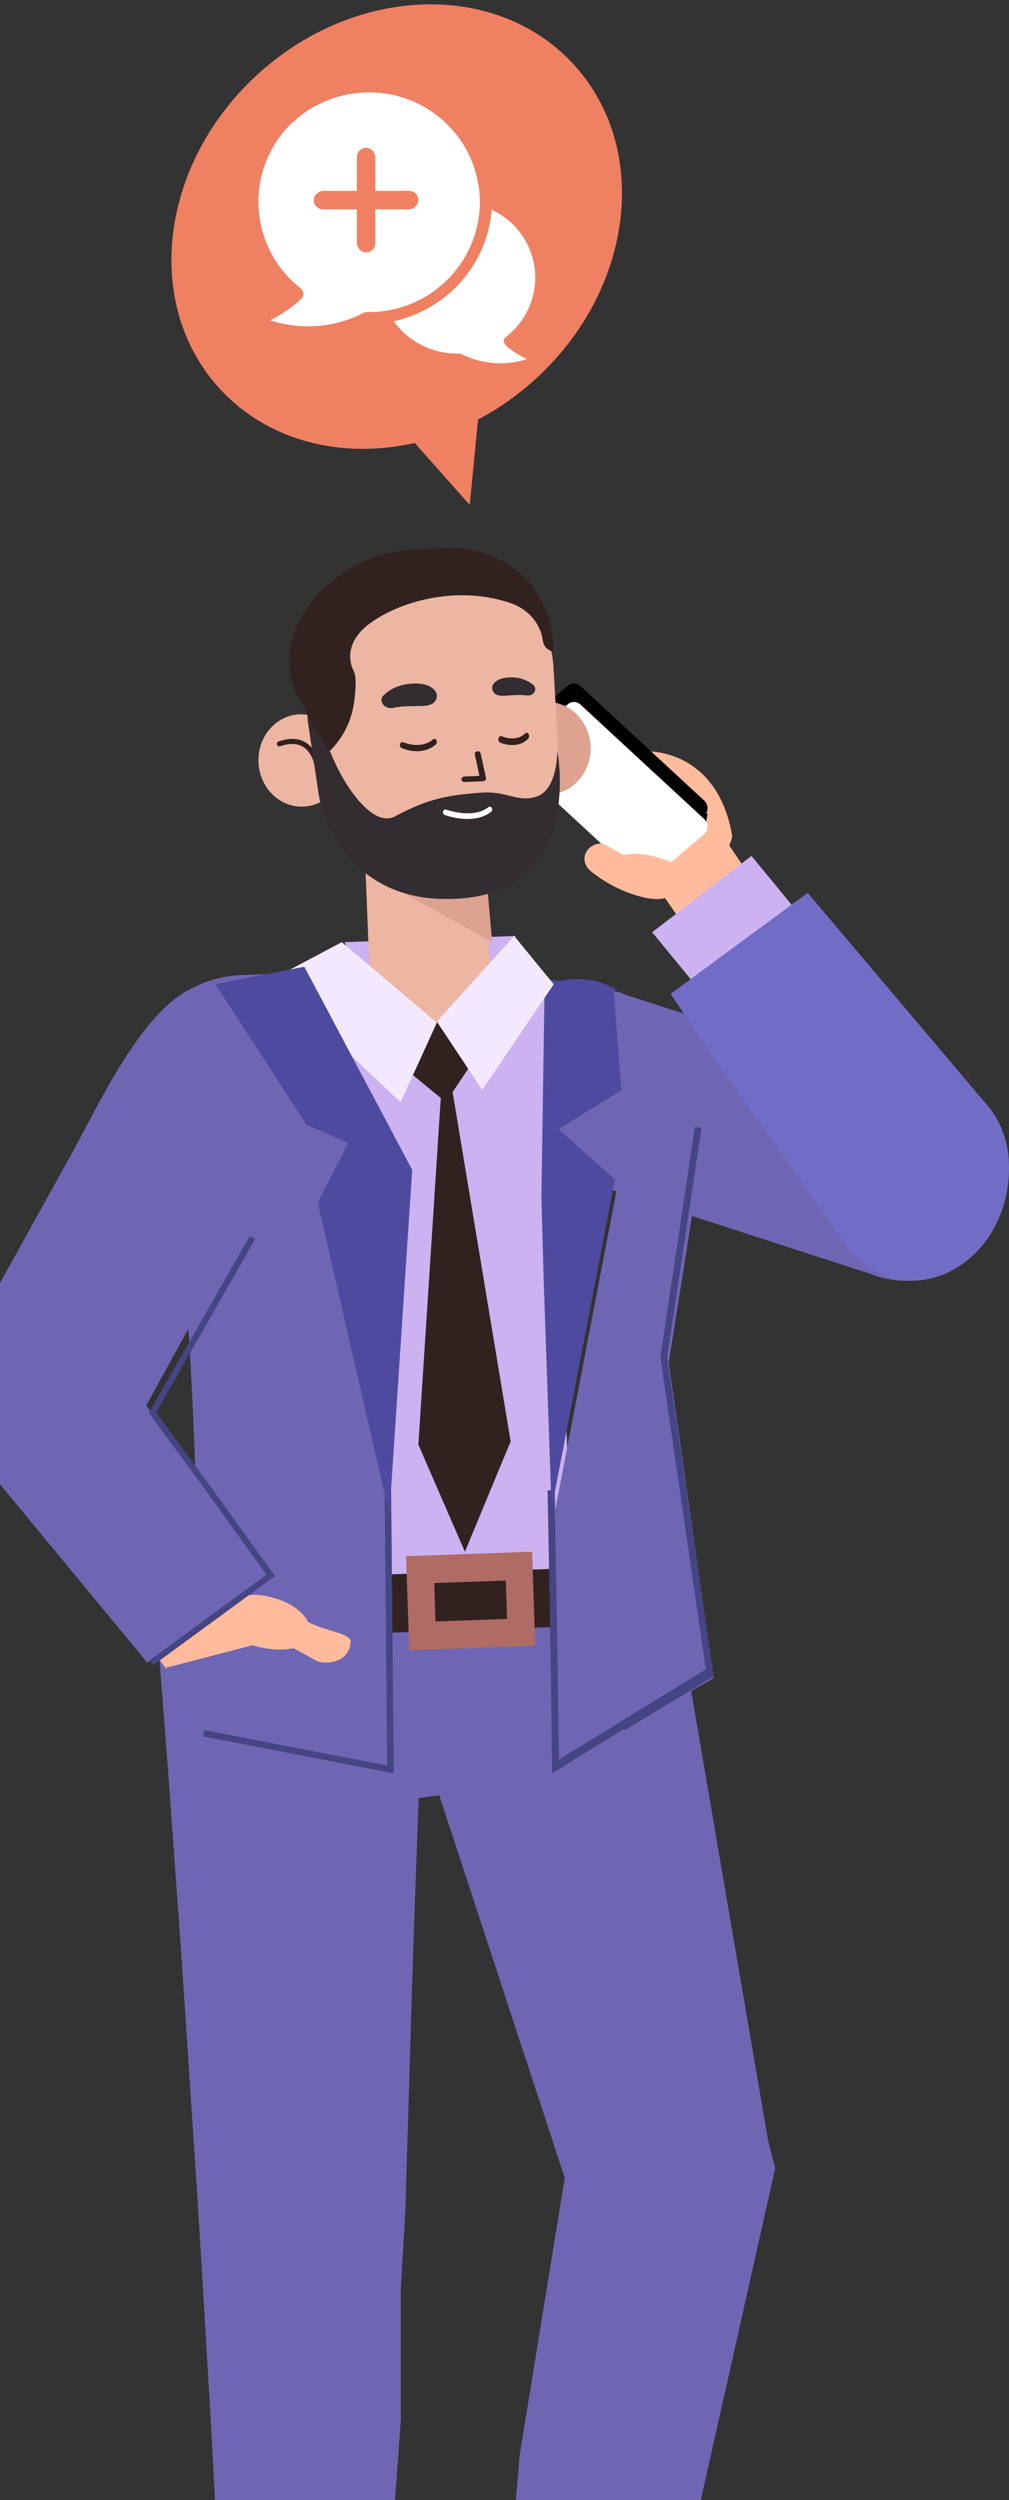 <svg width="164" height="406" viewBox="0 0 164 406" fill="none" xmlns="http://www.w3.org/2000/svg">
<rect x="0" y="0" width="164" height="406" fill="#333333" stroke="none"/>
<path fill-rule="evenodd" clip-rule="evenodd" d="M87.437 61.195C103.19 46.505 105.682 23.674 93.003 10.2C80.324 -3.274 57.276 -2.289 41.523 12.401C25.77 27.09 23.278 49.922 35.957 63.396C43.845 71.779 55.747 74.565 67.409 71.936L76.35 82L77.697 68.127C81.129 66.324 84.417 64.011 87.437 61.195Z" fill="#EF8062"/>
<path d="M86 289.618L60.528 293L60 277.829L67.415 269L84.593 271.538L86 289.618Z" fill="#6E66B3"/>
<path d="M64.124 269.419L92.952 357.22L92.466 349.546L84.462 398.735L80.357 447L104.964 445.844L125.314 355.201L126 352.102L124.827 347.527L109.048 255.375L99.089 237L57 249.8L64.124 269.419Z" fill="#6E66B3"/>
<path d="M25.657 266.149L27.299 287.301L28.828 308.46C29.873 322.568 30.728 336.68 31.686 350.794C32.639 364.91 33.405 379.019 34.26 393.138L35.384 414.318L36.361 435.503L36.937 447.999L61.198 448L65.139 393.138V371.732L65.771 361.098C65.986 357.552 66.013 354.011 66.144 350.467C66.592 336.294 66.939 322.12 67.474 307.941L68.239 286.67L69.117 265.392L70 244L24 244.801L25.657 266.149Z" fill="#6E66B3"/>
<path d="M54.026 255.466L96 254L96.397 263.992L54.423 265.458L54.026 255.466Z" fill="#312220"/>
<path d="M80.116 167.434L80.116 167.434C82.49 163.396 86.478 160.793 90.859 160L97.899 160.814C98.451 160.921 99.063 161.092 99.718 161.316L99.686 160.912L119.354 167.254L153.312 178.204C156.511 179.51 159.057 181.752 160.737 184.488L161.66 186.259C162.995 189.235 163.381 192.623 162.597 195.974C162.54 196.218 162.495 196.462 162.425 196.706C159.868 205.645 149.95 210.374 141.242 206.804L137.209 205.495L134.217 204.525L87.655 189.419C78.916 185.836 75.371 175.501 80.116 167.434Z" fill="#6E66B3"/>
<path d="M83.749 152L56 153.002L60.244 162L84 159.704L83.749 152Z" fill="#CCB2F1"/>
<path d="M98 138.072L104.532 122.012C104.532 122.012 116.42 121.067 118.992 135.663C119.139 136.497 117.208 140.121 116.555 140.715L108.572 145.531C107.263 146.321 105.557 146.094 104.518 144.991L98 138.072Z" fill="#FFBB9C"/>
<path d="M117.644 136L127 149.803L116.499 158L108 145.706L117.644 136Z" fill="#FFBB9C"/>
<path d="M83 122.631L83.419 120L101.077 121.582L115 132.197L114.505 135L96.396 128.353L83 122.631Z" fill="black"/>
<path d="M105.937 139.71L114.191 132.7C115.166 132.079 115.28 130.746 114.424 129.98L94.308 111.388C93.798 110.932 93.029 110.871 92.448 111.241L83.673 118.584C82.862 119.101 82.767 120.209 83.479 120.846L103.702 139.533C104.315 140.082 105.239 140.155 105.937 139.71Z" fill="black"/>
<path d="M105.937 142.71L114.191 135.7C115.166 135.079 115.28 133.746 114.424 132.98L94.308 114.388C93.798 113.932 93.029 113.871 92.449 114.241L83.673 121.584C82.862 122.101 82.767 123.209 83.479 123.846L103.702 142.533C104.315 143.082 105.239 143.155 105.937 142.71Z" fill="white"/>
<path d="M111.996 143.665C111.452 144.529 108.809 146.571 105.161 145.848C100.361 144.896 96.917 142.146 96.917 142.146C95.431 141.203 94.763 140.203 95.075 138.908C95.414 137.507 97.06 136.735 98.12 137.083L101.367 138.861C101.367 138.861 105.812 137.613 112 141.593L111.996 143.665Z" fill="#FFBB9C"/>
<path d="M158 176L157 174C157.36 174.626 157.689 175.3 158 176Z" fill="#F66390"/>
<path d="M73.315 155L90 160.099C90 160.099 86.581 165.108 72.656 167.472C69.028 168.087 65.316 168.189 61.678 167.65C57.377 167.013 52.606 165.437 52 161.604L63.71 155.338L73.315 155Z" fill="#D08864"/>
<path d="M89.039 159C79.399 171.609 52 161.611 52 161.611L53.673 256L93 254.673L89.039 159Z" fill="#CCB2F1"/>
<path d="M51.321 158.043L62.216 198.41L63 288L32.395 282.078C32.395 282.078 32.798 207.106 26.673 184.924C22.992 171.596 24.567 158.845 39.754 158.33L49.469 158L51.321 158.043Z" fill="#6E66B3"/>
<path d="M64 288L63.216 204L62.158 204.011L62.93 286.725L33.204 280.958L33 281.986L64 288Z" fill="#454584"/>
<path d="M106 151.395L113.069 160L129 147.347L122.143 139L106 151.395Z" fill="#CCB2F1"/>
<path d="M78.105 138.012L79.947 159.587C80.492 165.786 76.816 165.497 70.995 165.952C66.026 166.341 60.363 164.378 60.111 158.893L59 131L78.105 138.012Z" fill="#ECB6A2"/>
<path d="M80 153L62 143.021L78.841 140L80 153Z" fill="#DDA290"/>
<path d="M82.002 121.618C82.084 125.759 85.284 129.064 89.149 128.999C93.014 128.934 96.081 125.524 95.998 121.382C95.916 117.241 92.716 113.936 88.851 114.001C84.986 114.066 81.919 117.476 82.002 121.618Z" fill="#DDA290"/>
<path d="M73.86 143.997C83.87 143.149 91.421 134.379 90.982 126.011L89.967 108.509C89.416 98.02 80.813 89.832 70.525 90.003C59.993 90.177 49.786 99.064 50.003 109.812L50.962 123.441C51.81 135.712 61.812 144.196 73.86 143.997Z" fill="#ECB6A2"/>
<path d="M42.002 123.618C42.084 127.759 45.284 131.064 49.149 130.999C53.014 130.934 56.081 127.524 55.998 123.382C55.916 119.241 52.716 115.936 48.851 116.001C44.986 116.066 41.919 119.476 42.002 123.618Z" fill="#ECB6A2"/>
<path d="M51.594 125C51.61 125 51.626 124.999 51.642 124.997C51.864 124.97 52.023 124.766 51.997 124.541C51.984 124.431 51.666 121.855 49.744 120.625C48.561 119.869 47.059 119.798 45.275 120.415C45.063 120.488 44.95 120.722 45.022 120.937C45.094 121.152 45.327 121.266 45.536 121.193C47.075 120.661 48.345 120.703 49.311 121.32C50.909 122.343 51.19 124.614 51.192 124.636C51.217 124.846 51.392 125 51.594 125Z" fill="#312220"/>
<path d="M90.583 121.878C90.583 121.878 90.697 128.124 87.291 129.333C84.238 130.418 82.448 128.439 78.358 128.724C73.032 129.096 69.679 129.628 64.2 132.582C59.618 135.052 52.63 123.035 51.853 115.167C51.77 114.331 50 116.904 50 116.904L51.828 129.19C51.828 129.19 54.851 147.438 74.936 145.909C95.021 144.38 90.583 121.878 90.583 121.878Z" fill="#332C30"/>
<path d="M49 106.219L50.047 117.178L50.935 121L53 106L49 106.219Z" fill="#332C30"/>
<path d="M75.484 127C75.492 127 75.499 126.999 75.507 126.999L78.537 126.873C78.679 126.866 78.81 126.804 78.897 126.701C78.984 126.598 79.018 126.466 78.991 126.338L78.128 122.361C78.075 122.118 77.821 121.958 77.557 122.01C77.294 122.058 77.124 122.294 77.177 122.536L77.929 126.002L75.463 126.105C75.195 126.116 74.988 126.326 75.001 126.572C75.013 126.813 75.227 127 75.484 127Z" fill="#312220"/>
<path d="M80.006 111.564C80.006 111.564 79.794 113.131 81.958 112.991C83.601 112.885 84.64 112.795 85.609 112.942C86.16 113.025 86.712 112.749 86.918 112.29C87.085 111.92 86.994 111.505 86.675 111.236C86.028 110.69 84.734 109.904 82.733 110.01C80.162 110.146 80.006 111.564 80.006 111.564Z" fill="#332C30"/>
<path d="M70.966 112.668C70.966 112.668 71.461 114.603 68.653 114.648C66.522 114.681 65.171 114.675 63.943 114.956C63.246 115.116 62.496 114.827 62.165 114.275C61.898 113.829 61.956 113.302 62.329 112.934C63.086 112.187 64.641 111.074 67.234 111.003C70.564 110.913 70.966 112.668 70.966 112.668Z" fill="#332C30"/>
<path d="M67.765 122C68.729 122 69.833 121.753 70.822 120.919C71.007 120.763 71.056 120.45 70.93 120.22C70.804 119.99 70.552 119.931 70.366 120.087C68.342 121.792 65.576 120.546 65.547 120.533C65.337 120.437 65.104 120.569 65.026 120.829C64.947 121.089 65.053 121.379 65.263 121.476C65.338 121.511 66.412 122 67.765 122Z" fill="#312220"/>
<path d="M83.277 121C84.104 121 85.051 120.77 85.84 119.969C86.02 119.787 86.053 119.447 85.915 119.211C85.776 118.975 85.519 118.93 85.34 119.112C83.883 120.591 81.567 119.573 81.543 119.563C81.329 119.465 81.096 119.618 81.022 119.9C80.949 120.183 81.063 120.49 81.277 120.587C81.339 120.615 82.208 121 83.277 121Z" fill="#312220"/>
<path d="M76.006 133C77.299 133 78.704 132.727 79.83 131.83C80.009 131.687 80.054 131.403 79.93 131.196C79.806 130.991 79.561 130.938 79.38 131.08C76.894 133.065 72.56 131.494 72.515 131.479C72.309 131.403 72.085 131.533 72.019 131.773C71.952 132.013 72.067 132.269 72.274 132.346C72.389 132.389 74.072 133 76.006 133Z" fill="white"/>
<path d="M51.148 118.214L47.739 111.783C44.336 102.126 53.224 91.933 63.305 89.8C67.293 88.956 69.256 89.211 72.425 89.029C81.473 88.507 89.41 95.163 89.877 104.146L90 106.517C89.919 105.248 88.516 105.997 88.207 103.903C87.804 101.173 85.764 98.928 83.146 98.001C74.252 94.852 64.469 97.791 59.75 101.524C56.518 104.081 56.518 107.07 57.479 108.942C57.957 109.874 57.833 111.813 57.564 113.947C57.179 117.004 55.776 119.85 53.553 122V122L51.148 118.214Z" fill="#312220"/>
<path d="M131.277 145L159.458 178.307L160.768 179.816C162.762 182.403 163.942 185.614 163.991 189.064C163.994 189.315 164.001 189.564 164 189.818C163.948 201.119 155.197 209.268 145.978 207.837L145.756 207.792C144.122 207.461 142.577 206.79 141.222 205.822L140.169 205.07C139.244 204.409 138.436 203.598 137.781 202.669L115.582 171.242L109 161.403L131.277 145Z" fill="#716DC6"/>
<path d="M78 170.715L71.068 166L64 172.031L72.472 179L78 170.715Z" fill="#312220"/>
<path d="M73.175 175L83 234.093L75.564 252L68 234.605L71.786 176.125L73.175 175Z" fill="#312220"/>
<path d="M90.697 287C90.515 270.508 89.732 235.327 89 208.338L90.269 245.085L100.511 191.762L91.381 183.587L101.548 177.308L100.287 161C106.469 163.141 116.485 170.227 115.953 175.589L108.693 221.304L116 272.533L90.697 287Z" fill="#6E66B3"/>
<path d="M89.735 288L116 271.786L115.442 270.65L90.834 285.751C90.736 276.178 90.496 260.521 90.12 242L89 242.031C89.391 261.281 89.634 277.321 89.724 286.883L89.735 288Z" fill="#454584"/>
<path d="M88.583 196.604L88.624 195C88.746 199.464 88.872 204.165 89 209L88.583 196.604Z" fill="#4E4AA0"/>
<path d="M100 161L98 160C98.673 160.259 99.342 160.577 100 161Z" fill="#6E66B3"/>
<path d="M98.153 160.36L91 159.323C93.184 158.827 95.46 158.894 97.693 159.579L99.968 160.485L100 161C99.335 160.714 98.713 160.497 98.153 160.36Z" fill="#4E4AA0"/>
<path d="M90.773 183.363L99.957 191.556L89.654 245L88.378 208.169C88.249 203.443 88.122 198.849 88 194.487L88.534 159L97.91 160.218C98.463 160.326 99.076 160.498 99.732 160.724L101 177.069L90.773 183.363Z" fill="#4E4AA0"/>
<path d="M71 165.909L78.383 177L90 159.845L83.578 152L71 165.909Z" fill="#F3E9FE"/>
<path d="M101.544 281L116 272.253L108.434 220.407L114.02 183.179L112.943 183L107.33 220.405L114.809 271.649L101 280.006L101.544 281Z" fill="#454584"/>
<path d="M66.514 268L87 267.283L86.487 252L66 252.719L66.514 268ZM82.419 262.915L70.791 263.322L70.581 257.085L82.209 256.678L82.419 262.915Z" fill="#AF6B64"/>
<path d="M55.563 153L44 159.128L65.109 179L71 166.092L55.563 153Z" fill="#F3E9FE"/>
<path d="M40 160.967C27.778 153.586 17.579 176.643 11.857 186.968L-5.047 217.474C-6.454 220.545 -6.768 223.856 -6.133 226.947L-5.603 228.838C-4.56 231.871 -2.562 234.57 0.246 236.463C0.45 236.601 0.647 236.746 0.86 236.875C8.685 241.615 18.941 238.417 22.764 230.046L24.766 226.417L26.251 223.725L49.367 181.831C53.205 173.429 48.801 163.621 40 160.967Z" fill="#6E66B3"/>
<path d="M42.021 158.443L35 159.838L49.804 182.637L56.589 185.642L51.653 195.335L63.292 246L67 189.987L49.465 157L42.021 158.443Z" fill="#4E4AA0"/>
<path d="M30.675 276L19 260.126L31.561 250L48 267.79L30.675 276Z" fill="#FFBB9C"/>
<path d="M55 282L53.25 264L27 270.84L30.1 278.639L55 282Z" fill="#6E66B3"/>
<path d="M35.005 261.832C35.656 260.784 38.819 258.307 43.185 259.185C48.93 260.34 50.049 263.391 50.049 263.391C52.797 264.916 57.353 265.222 56.978 266.791C56.62 270.191 52.881 270.239 51.613 269.816L47.727 267.659C47.727 267.659 42.406 269.174 35 264.346L35.005 261.832Z" fill="#FFBB9C"/>
<path d="M23.933 270L-3.112 237.284L-4.234 235.999C-5.94 233.796 -6.951 231.062 -6.992 228.124C-6.995 227.91 -7.001 227.698 -7 227.482C-6.955 217.859 0.535 210.92 8.425 212.139L8.616 212.177C10.014 212.459 11.336 213.031 12.497 213.855L13.397 214.495C14.189 215.057 14.881 215.748 15.442 216.539L34.442 243.299L43 256.033L23.933 270Z" fill="#6E66B3"/>
<path d="M41.029 200.983L24.793 229.421L34.201 242.241L43.998 255.84L24.602 270.034" stroke="#454584"/>
<path d="M77.07 27.244V27.186C75.365 22.172 71.517 18.162 66.557 16.233C61.598 14.303 56.033 14.652 51.356 17.184H51.274C49.965 17.908 48.753 18.794 47.667 19.821H47.586C43.807 23.397 41.776 28.427 42.02 33.608C42.263 38.788 44.757 43.608 48.854 46.819C49.114 47.022 49.274 47.325 49.296 47.652C49.318 47.983 49.195 48.307 48.959 48.542C47.453 49.94 45.747 51.109 43.898 52.011C48.162 53.416 52.784 53.322 56.987 51.745C57.679 51.478 58.354 51.174 59.012 50.832C59.194 50.735 59.398 50.683 59.605 50.681H60.036C64.778 50.66 69.32 48.785 72.682 45.462C76.044 42.138 77.954 37.633 78 32.921C78.003 30.991 77.689 29.074 77.07 27.244Z" fill="white"/>
<rect x="58" y="24" width="3" height="17" rx="1.5" fill="#EF8062"/>
<rect x="51" y="34" width="3" height="17" rx="1.5" transform="rotate(-90 51 34)" fill="#EF8062"/>
<path d="M82.095 55.909C81.941 55.749 81.864 55.533 81.882 55.314C81.9 55.095 82.011 54.894 82.189 54.76C85.064 52.549 86.814 49.231 86.986 45.666C87.158 42.1 85.735 38.637 83.085 36.173C82.296 35.454 81.416 34.835 80.466 34.334H80.396L79.924 34C79.609 38.291 77.894 42.37 75.028 45.642C72.163 48.914 68.299 51.207 64 52.185C66.36 55.477 70.224 57.435 74.345 57.426H74.439C74.64 57.4 74.843 57.428 75.029 57.507C78.311 59.159 82.138 59.453 85.645 58.323C84.355 57.732 83.162 56.957 82.106 56.024L82.095 55.909Z" fill="white"/>
</svg>
